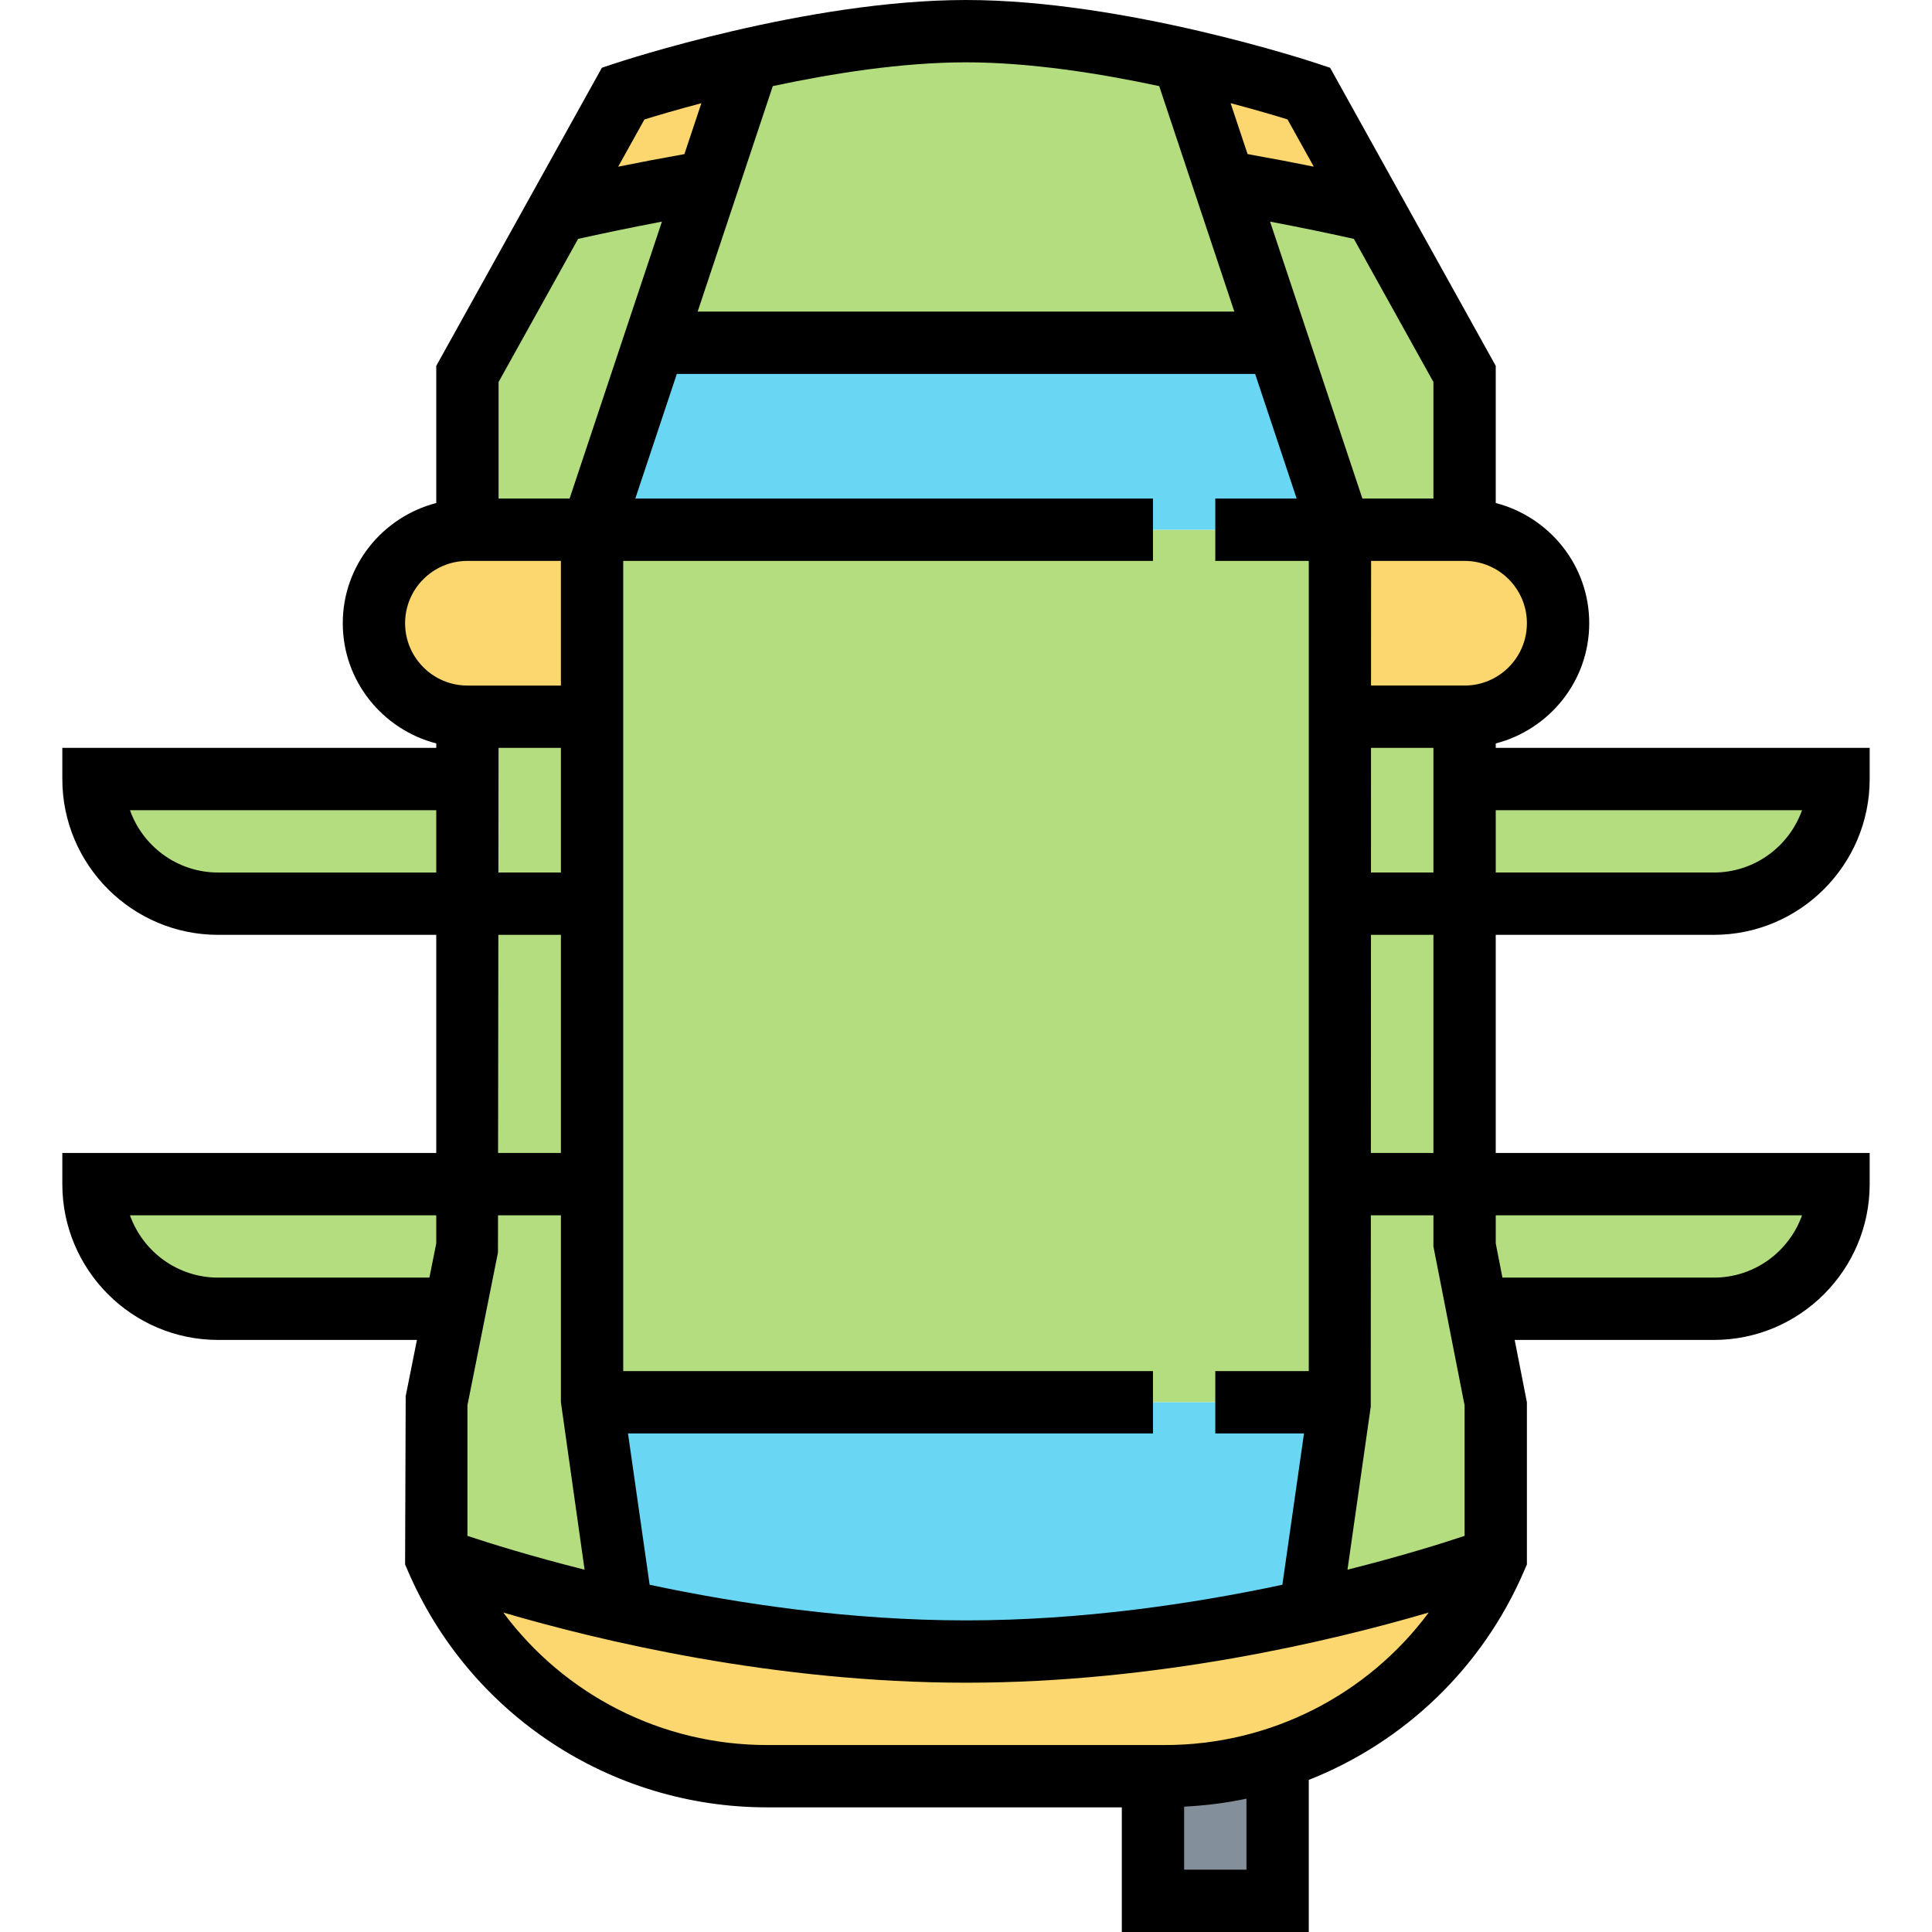 <svg height="496pt" viewBox="-15 0 495 496" width="496pt" xmlns="http://www.w3.org/2000/svg"><path d="m377.461 143.039c4.32 4.32 7.039 10.32 7.039 16.961 0 13.281-10.719 24-24 24h-32v-48h32c6.641 0 12.641 2.719 16.961 7.039zm0 0" fill="#fcd770"/><path d="m136.5 136v48h-32c-13.281 0-24-10.719-24-24 0-6.641 2.719-12.641 7.039-16.961 4.32-4.32 10.32-7.039 16.961-7.039zm0 0" fill="#fcd770"/><path d="m312.5 451.359v36.641h-32v-32h3.039c10 0 19.762-1.602 28.961-4.719zm0 0" fill="#838f9b"/><path d="m360.5 304h96c0 8.801-3.602 16.801-9.359 22.641-5.84 5.758-13.84 9.359-22.641 9.359h-60.801l-3.199-16zm0 0" fill="#b4dd7f"/><path d="m360.5 200h96c0 8.801-3.602 16.801-9.359 22.641-5.84 5.758-13.84 9.359-22.641 9.359h-64zm0 0" fill="#b4dd7f"/><path d="m360.5 96v40h-32l-16-48-13.762-41.359c16.48 2.801 30.641 5.84 38.562 7.68zm0 0" fill="#b4dd7f"/><path d="m320.82 413.52c28.801-6.398 47.68-13.52 47.68-13.52-10.641 24.801-31.281 43.199-56 51.281-9.199 3.117-18.961 4.719-28.961 4.719h-102.078c-18.48 0-36.082-5.52-50.883-15.281-14.797-9.68-26.797-23.758-34.078-40.719 0 0 18.879 7.121 47.68 13.52 24.242 5.441 55.441 10.48 88.32 10.48s64.078-5.039 88.32-10.48zm0 0" fill="#fcd770"/><path d="m320.5 24 16.801 30.32c-7.922-1.84-22.082-4.879-38.562-7.68l-10.238-30.641.16-.641c18.48 4.16 31.84 8.641 31.84 8.641zm0 0" fill="#fcd770"/><path d="m328.5 304v56h-192v-224h192zm0 0" fill="#b4dd7f"/><path d="m312.5 88 16 48h-192l16-48zm0 0" fill="#69d6f4"/><path d="m328.5 360-7.68 53.52c-24.242 5.441-55.441 10.48-88.32 10.48s-64.078-5.039-88.32-10.48l-7.68-53.52zm0 0" fill="#69d6f4"/><path d="m298.738 46.641 13.762 41.359h-160l13.762-41.359 10.238-30.641-.16-.641c16.559-3.758 37.281-7.359 56.16-7.359s39.602 3.602 56.16 7.359l-.16.641zm0 0" fill="#b4dd7f"/><path d="m176.34 15.359.16.641-10.238 30.641c-16.48 2.801-30.641 5.84-38.562 7.68l16.801-30.32s13.359-4.48 31.84-8.641zm0 0" fill="#fcd770"/><g fill="#b4dd7f"><path d="m166.262 46.641-13.762 41.359-16 48h-32v-40l23.199-41.68c7.922-1.84 22.082-4.879 38.562-7.68zm0 0"/><path d="m363.699 336-3.199-16v-136h-32v176l-7.68 53.52c28.801-6.398 47.68-13.52 47.68-13.52v-40zm0 0"/><path d="m136.5 304v-120h-32v136l-3.199 16-4.801 24v40s18.879 7.121 47.68 13.52l-7.68-53.52zm0 0"/><path d="m104.5 304v16l-3.199 16h-60.801c-8.801 0-16.801-3.602-22.641-9.359-5.758-5.84-9.359-13.84-9.359-22.641zm0 0"/><path d="m104.5 200v32h-64c-8.801 0-16.801-3.602-22.641-9.359-5.758-5.84-9.359-13.84-9.359-22.641zm0 0"/></g><path d="m424.5 240c22.055 0 40-17.945 40-40v-8h-96v-1.137c13.762-3.574 24-16 24-30.863s-10.238-27.289-24-30.863v-35.207l-42.52-76.531-2.953-.984c-2.008-.672-49.695-16.414-90.527-16.414s-88.52 15.742-90.527 16.406l-2.953.984-42.52 76.539v35.207c-13.762 3.574-24 16-24 30.863s10.238 27.289 24 30.863v1.137h-96v8c0 22.055 17.945 40 40 40h56v56h-96v8c0 22.055 17.945 40 40 40h51.039l-2.887 14.434-.152 43.207.648 1.504c15.84 36.977 52.055 60.855 92.281 60.855h91.07v32h48v-39.047c24.426-9.656 44.602-28.695 55.352-53.809l.648-1.504v-41.641l-3.137-16h51.137c22.055 0 40-17.945 40-40v-8h-96v-56zm22.633-32c-3.305 9.312-12.199 16-22.633 16h-56v-16zm-86.633 152.793v33.512c-5.809 1.941-16.281 5.215-30.062 8.68l5.973-41.848.027-49.137h16.062v8zm-248.16-39.227.016-9.566h16.145v48l6.078 42.984c-13.789-3.465-24.27-6.746-30.078-8.68v-33.512zm16.16-129.566v32h-16.047l.039-32zm22.777 214.855-5.555-38.855h134.777v-16h-136v-208h136v-16h-132.902l10.664-32h148.469l10.664 32h-20.895v16h24v208h-24v16h22.777l-5.555 38.855c-22.977 4.887-51.461 9.145-81.223 9.145s-58.246-4.258-81.223-9.145zm185.199-214.855h16.023v32h-16.031zm40.023-32c0 8.824-7.176 16-16 16h-24.016l.016-32h24c8.824 0 16 7.176 16 16zm-24-32h-18.23l-14.176-42.527-9.531-28.578c8.363 1.594 15.73 3.145 21.523 4.434l20.414 36.742zm-30.711-85.215c-5.176-1.051-10.898-2.137-17-3.227l-4.359-13.07c6.496 1.719 11.637 3.246 14.613 4.168zm-39.688-20.68 19.293 57.895h-137.789l19.293-57.895c15.227-3.258 33.203-6.105 49.602-6.105s34.375 2.848 49.602 6.105zm-117.539 4.391-4.359 13.07c-6.102 1.082-11.816 2.176-17 3.227l6.738-12.121c2.984-.93 8.125-2.457 14.621-4.176zm-31.648 34.832c5.793-1.289 13.16-2.84 21.523-4.434l-9.531 28.578-14.176 42.527h-18.23v-29.93zm-44.414 98.672c0-8.824 7.176-16 16-16h24v32h-24c-8.824 0-16-7.176-16-16zm-48 64c-10.434 0-19.328-6.688-22.633-16h78.633v16zm71.938 16h16.062v56h-16.129zm-71.938 88c-10.434 0-19.328-6.688-22.633-16h78.633v7.207l-1.762 8.793zm264 152h-16v-16.184c5.434-.266 10.785-.938 16-2.047zm-20.93-32h-102.141c-27.098 0-52.035-12.895-67.723-34.016 24.777 7.273 69.664 18.016 118.793 18.016s94.016-10.742 118.793-18.016c-15.688 21.121-40.625 34.016-67.723 34.016zm163.562-136c-3.305 9.312-12.199 16-22.633 16h-54.281l-1.719-8.793v-7.207zm-94.633-16h-16.055l.023-56h16.031zm0 0"/></svg>